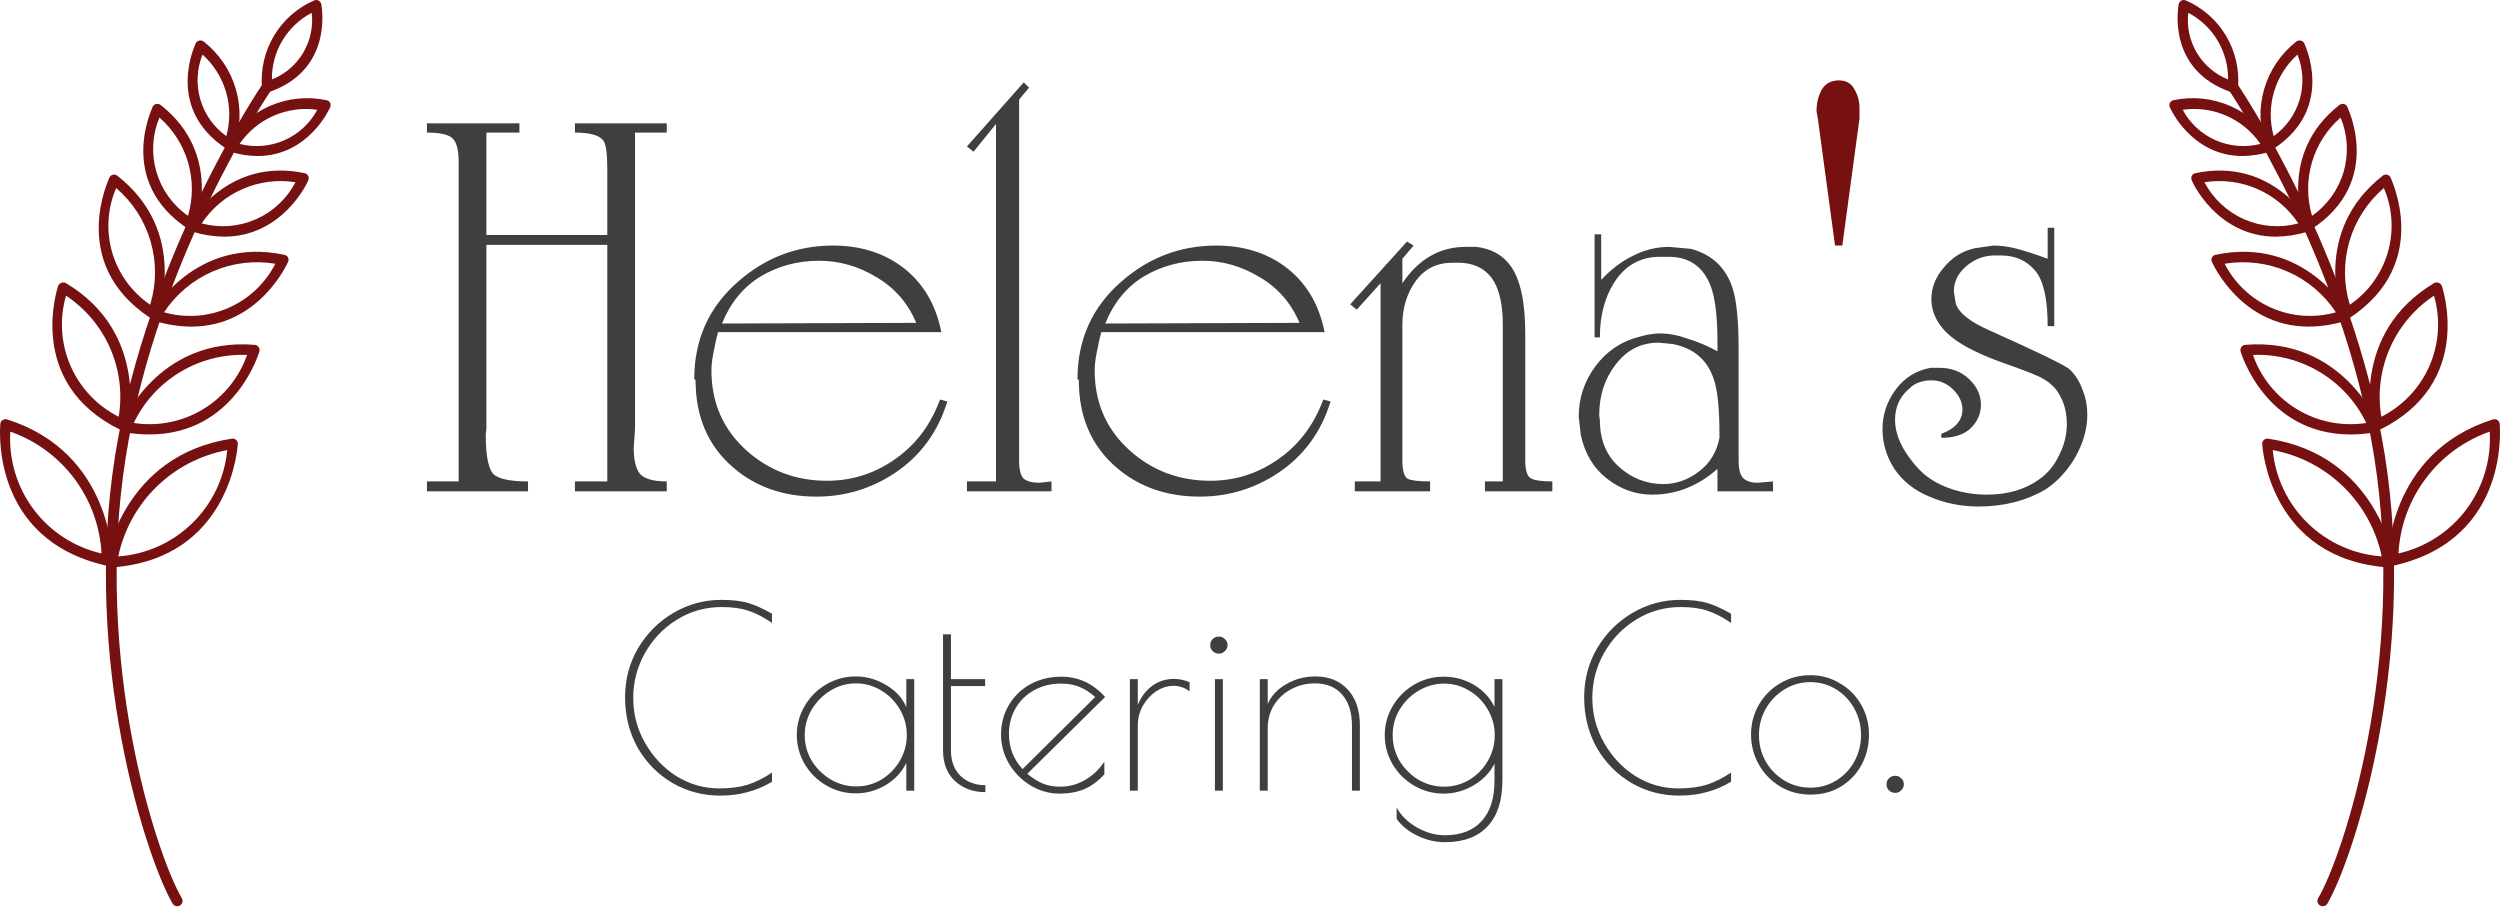 <svg width="173" height="63" viewBox="0 0 173 63" fill="none" xmlns="http://www.w3.org/2000/svg">
<path d="M154.526 6.38C154.488 6.388 154.448 6.388 154.41 6.38C149.841 4.821 150.766 0.324 150.766 0.281C150.78 0.228 150.805 0.179 150.839 0.136C150.872 0.094 150.915 0.058 150.963 0.033C151.011 0.011 151.063 0 151.116 0C151.169 0 151.221 0.011 151.269 0.033C152.428 0.538 153.399 1.394 154.045 2.481C154.69 3.568 154.979 4.83 154.869 6.089C154.864 6.143 154.847 6.195 154.817 6.241C154.788 6.286 154.748 6.324 154.701 6.351C154.647 6.378 154.586 6.388 154.526 6.38ZM151.429 0.886C151.317 1.85 151.526 2.825 152.024 3.659C152.522 4.493 153.281 5.14 154.184 5.499C154.194 4.55 153.943 3.618 153.457 2.804C152.971 1.99 152.269 1.326 151.429 0.886Z" fill="#771010"/>
<path d="M155.182 10.796C151.633 10.796 150.169 7.466 150.154 7.429C150.133 7.38 150.122 7.327 150.122 7.273C150.122 7.219 150.133 7.166 150.154 7.116C150.18 7.07 150.216 7.03 150.258 6.998C150.301 6.967 150.35 6.945 150.402 6.934C151.727 6.653 153.106 6.795 154.346 7.34C155.585 7.886 156.622 8.806 157.31 9.973C157.334 10.022 157.346 10.075 157.346 10.129C157.346 10.184 157.334 10.237 157.31 10.286C157.289 10.336 157.258 10.381 157.217 10.418C157.177 10.454 157.129 10.481 157.077 10.497C156.463 10.688 155.825 10.789 155.182 10.796ZM151.043 7.597C151.546 8.536 152.349 9.278 153.324 9.706C154.3 10.134 155.39 10.223 156.421 9.958C155.834 9.102 155.019 8.428 154.069 8.011C153.119 7.593 152.071 7.45 151.043 7.597Z" fill="#771010"/>
<path d="M157.143 10.374C157.106 10.38 157.069 10.38 157.033 10.374C156.982 10.358 156.934 10.332 156.895 10.295C156.856 10.258 156.826 10.213 156.807 10.162C156.345 8.881 156.299 7.487 156.676 6.178C157.053 4.87 157.833 3.714 158.906 2.875C158.949 2.842 158.999 2.819 159.052 2.808C159.104 2.796 159.159 2.796 159.212 2.808C159.265 2.82 159.314 2.843 159.357 2.876C159.4 2.909 159.435 2.951 159.46 2.999C159.46 3.042 161.646 7.451 157.347 10.286C157.29 10.336 157.218 10.367 157.143 10.374ZM158.986 3.778C158.214 4.472 157.65 5.368 157.359 6.364C157.068 7.361 157.061 8.419 157.339 9.419C158.206 8.799 158.839 7.906 159.137 6.883C159.436 5.861 159.383 4.767 158.986 3.778Z" fill="#771010"/>
<path d="M157.5 16.378C153.389 16.378 151.67 12.53 151.67 12.479C151.648 12.431 151.637 12.379 151.637 12.326C151.637 12.274 151.648 12.221 151.67 12.173C151.693 12.124 151.728 12.082 151.771 12.049C151.814 12.016 151.864 11.994 151.917 11.984C157.31 10.84 159.897 15.46 159.934 15.504C159.957 15.553 159.969 15.606 159.969 15.66C159.969 15.715 159.957 15.768 159.934 15.817C159.913 15.868 159.882 15.913 159.842 15.95C159.801 15.986 159.753 16.013 159.7 16.028C158.987 16.249 158.246 16.367 157.5 16.378ZM152.551 12.611C153.149 13.753 154.117 14.658 155.298 15.176C156.478 15.694 157.799 15.794 159.044 15.46C158.349 14.413 157.367 13.587 156.216 13.082C155.065 12.577 153.793 12.413 152.551 12.611Z" fill="#771010"/>
<path d="M159.788 15.883H159.679C159.627 15.865 159.579 15.836 159.539 15.799C159.498 15.761 159.467 15.715 159.446 15.664C159.446 15.613 157.544 10.665 161.887 7.262C161.93 7.23 161.98 7.207 162.033 7.196C162.086 7.185 162.14 7.185 162.193 7.196C162.245 7.207 162.293 7.23 162.335 7.263C162.377 7.296 162.41 7.338 162.433 7.386C162.433 7.437 164.984 12.538 159.985 15.839C159.925 15.872 159.856 15.887 159.788 15.883ZM161.974 8.129C161.027 8.954 160.336 10.035 159.984 11.241C159.633 12.448 159.636 13.73 159.992 14.935C161.049 14.197 161.821 13.119 162.18 11.88C162.539 10.642 162.464 9.319 161.967 8.129H161.974Z" fill="#771010"/>
<path d="M159.766 22.602C155.036 22.602 153.091 18.179 153.069 18.128C153.046 18.079 153.033 18.026 153.033 17.971C153.033 17.917 153.046 17.864 153.069 17.815C153.094 17.768 153.129 17.727 153.172 17.695C153.215 17.664 153.264 17.642 153.317 17.633C159.526 16.314 162.492 21.626 162.521 21.684C162.548 21.731 162.565 21.783 162.569 21.837C162.573 21.891 162.565 21.946 162.544 21.996C162.524 22.046 162.492 22.091 162.451 22.126C162.41 22.162 162.362 22.188 162.309 22.202C161.486 22.46 160.629 22.595 159.766 22.602ZM153.936 18.23C154.63 19.6 155.778 20.686 157.185 21.303C158.591 21.92 160.168 22.029 161.646 21.611C160.825 20.366 159.661 19.385 158.293 18.789C156.926 18.192 155.415 18.006 153.943 18.252L153.936 18.23Z" fill="#771010"/>
<path d="M162.411 22.034C162.375 22.041 162.338 22.041 162.302 22.034C162.25 22.019 162.203 21.992 162.164 21.955C162.125 21.919 162.095 21.873 162.076 21.823C162.076 21.764 159.89 16.073 164.882 12.159C164.923 12.126 164.971 12.103 165.023 12.09C165.075 12.077 165.128 12.076 165.181 12.087C165.234 12.099 165.284 12.123 165.326 12.157C165.369 12.191 165.404 12.234 165.428 12.283C165.428 12.342 168.343 18.201 162.615 21.99C162.553 22.025 162.482 22.04 162.411 22.034ZM164.962 13.012C163.826 13.983 162.998 15.264 162.58 16.698C162.162 18.133 162.172 19.658 162.608 21.087C163.877 20.223 164.805 18.945 165.235 17.472C165.664 15.999 165.568 14.422 164.962 13.012Z" fill="#771010"/>
<path d="M162.659 30.064C156.742 30.064 155.066 24.387 155.051 24.322C155.036 24.27 155.032 24.216 155.041 24.163C155.05 24.11 155.071 24.059 155.102 24.016C155.134 23.972 155.174 23.936 155.22 23.91C155.267 23.883 155.319 23.867 155.372 23.863C162.149 23.309 164.591 29.372 164.612 29.43C164.633 29.48 164.642 29.534 164.638 29.588C164.635 29.642 164.619 29.695 164.593 29.742C164.566 29.789 164.529 29.829 164.484 29.86C164.44 29.89 164.389 29.91 164.335 29.919C163.782 30.015 163.221 30.063 162.659 30.064ZM155.904 24.562C156.455 26.14 157.541 27.474 158.973 28.334C160.406 29.194 162.094 29.525 163.745 29.27C163.04 27.806 161.922 26.58 160.528 25.744C159.135 24.907 157.528 24.497 155.904 24.562Z" fill="#771010"/>
<path d="M164.51 29.751C164.457 29.75 164.405 29.738 164.357 29.715C164.307 29.693 164.263 29.66 164.227 29.618C164.192 29.576 164.166 29.527 164.153 29.474C164.153 29.416 162.608 23.061 168.46 19.578C168.508 19.556 168.56 19.545 168.613 19.545C168.666 19.545 168.718 19.556 168.766 19.578C168.817 19.596 168.864 19.626 168.902 19.665C168.939 19.704 168.968 19.752 168.985 19.804C168.985 19.869 171.295 26.494 164.671 29.744C164.618 29.756 164.564 29.759 164.51 29.751ZM168.431 20.459C167.08 21.357 166.018 22.625 165.371 24.112C164.725 25.599 164.522 27.241 164.787 28.84C166.277 28.088 167.457 26.839 168.123 25.308C168.788 23.777 168.897 22.062 168.431 20.459Z" fill="#771010"/>
<path d="M165.29 39.268C156.997 38.7 156.545 30.808 156.545 30.727C156.541 30.674 156.55 30.621 156.57 30.572C156.59 30.523 156.622 30.479 156.661 30.443C156.701 30.406 156.748 30.379 156.8 30.364C156.852 30.348 156.907 30.346 156.96 30.356C164.546 31.493 165.661 38.78 165.669 38.853C165.677 38.907 165.673 38.962 165.657 39.014C165.64 39.066 165.612 39.113 165.574 39.152C165.539 39.191 165.495 39.223 165.445 39.243C165.396 39.263 165.343 39.272 165.29 39.268ZM157.274 31.15C157.458 33.07 158.317 34.862 159.698 36.208C161.079 37.554 162.892 38.367 164.816 38.503C164.429 36.672 163.508 34.996 162.17 33.687C160.831 32.378 159.135 31.496 157.295 31.15H157.274Z" fill="#771010"/>
<path d="M165.588 39.137C165.506 39.136 165.427 39.108 165.363 39.057C165.322 39.023 165.289 38.98 165.265 38.933C165.241 38.885 165.227 38.833 165.224 38.78C165.224 38.7 165.224 31.332 172.511 29.022C172.563 29.008 172.616 29.004 172.669 29.012C172.722 29.019 172.773 29.038 172.818 29.066C172.864 29.095 172.903 29.135 172.93 29.181C172.958 29.228 172.975 29.281 172.978 29.336C172.978 29.409 173.78 37.279 165.69 39.13L165.588 39.137ZM172.286 29.868C170.517 30.491 168.974 31.625 167.851 33.126C166.727 34.627 166.074 36.427 165.975 38.299C167.855 37.87 169.522 36.786 170.677 35.242C171.833 33.697 172.403 31.793 172.286 29.868Z" fill="#771010"/>
<path d="M160.728 62.712C160.664 62.71 160.602 62.692 160.546 62.661C160.463 62.611 160.402 62.53 160.378 62.436C160.353 62.342 160.367 62.242 160.415 62.158C162.178 59.156 166.558 45.791 164.292 31.602C162.105 17.8 154.301 6.336 154.228 6.22C154.186 6.141 154.176 6.049 154.197 5.963C154.219 5.876 154.272 5.801 154.345 5.75C154.419 5.7 154.508 5.679 154.597 5.69C154.685 5.701 154.767 5.745 154.825 5.812C154.905 5.928 162.783 17.523 165.028 31.485C167.33 45.871 162.841 59.462 161.056 62.53C161.023 62.587 160.975 62.634 160.917 62.666C160.86 62.699 160.794 62.714 160.728 62.712Z" fill="#771010"/>
<path d="M18.474 6.38C18.512 6.388 18.552 6.388 18.59 6.38C23.159 4.821 22.234 0.324 22.234 0.281C22.22 0.228 22.195 0.179 22.161 0.136C22.128 0.094 22.085 0.058 22.037 0.033C21.989 0.011 21.937 0 21.884 0C21.831 0 21.779 0.011 21.731 0.033C20.572 0.538 19.601 1.394 18.955 2.481C18.309 3.568 18.021 4.83 18.131 6.089C18.136 6.143 18.153 6.195 18.183 6.241C18.212 6.286 18.252 6.324 18.299 6.351C18.353 6.378 18.414 6.388 18.474 6.38ZM21.571 0.886C21.683 1.85 21.474 2.825 20.976 3.659C20.478 4.493 19.718 5.14 18.816 5.499C18.805 4.55 19.057 3.618 19.543 2.804C20.029 1.99 20.731 1.326 21.571 0.886Z" fill="#771010"/>
<path d="M17.818 10.796C21.367 10.796 22.831 7.466 22.846 7.429C22.867 7.38 22.878 7.327 22.878 7.273C22.878 7.219 22.867 7.166 22.846 7.116C22.82 7.07 22.785 7.03 22.742 6.998C22.699 6.967 22.65 6.945 22.598 6.934C21.273 6.653 19.894 6.795 18.654 7.34C17.415 7.886 16.378 8.806 15.69 9.973C15.666 10.022 15.654 10.075 15.654 10.129C15.654 10.184 15.666 10.237 15.69 10.286C15.711 10.336 15.743 10.381 15.783 10.418C15.823 10.454 15.871 10.481 15.923 10.497C16.537 10.688 17.175 10.789 17.818 10.796ZM21.957 7.597C21.454 8.536 20.651 9.278 19.676 9.706C18.701 10.134 17.61 10.223 16.579 9.958C17.166 9.102 17.981 8.428 18.931 8.011C19.881 7.593 20.93 7.45 21.957 7.597Z" fill="#771010"/>
<path d="M15.857 10.374C15.893 10.38 15.931 10.38 15.967 10.374C16.018 10.358 16.066 10.332 16.105 10.295C16.144 10.258 16.174 10.213 16.193 10.162C16.655 8.881 16.701 7.487 16.324 6.178C15.947 4.87 15.167 3.714 14.094 2.875C14.051 2.842 14.001 2.819 13.948 2.808C13.896 2.796 13.841 2.796 13.788 2.808C13.735 2.82 13.686 2.843 13.643 2.876C13.6 2.909 13.565 2.951 13.54 2.999C13.54 3.042 11.354 7.451 15.653 10.286C15.71 10.336 15.782 10.367 15.857 10.374ZM14.014 3.778C14.786 4.472 15.35 5.368 15.641 6.364C15.932 7.361 15.938 8.419 15.661 9.419C14.794 8.799 14.161 7.906 13.863 6.883C13.564 5.861 13.617 4.767 14.014 3.778Z" fill="#771010"/>
<path d="M15.5 16.378C19.61 16.378 21.33 12.53 21.33 12.479C21.352 12.431 21.363 12.379 21.363 12.326C21.363 12.274 21.352 12.221 21.33 12.173C21.307 12.124 21.272 12.082 21.229 12.049C21.186 12.016 21.136 11.994 21.082 11.984C15.69 10.84 13.103 15.46 13.066 15.504C13.043 15.553 13.031 15.606 13.031 15.66C13.031 15.715 13.043 15.768 13.066 15.817C13.086 15.868 13.118 15.913 13.158 15.95C13.199 15.986 13.247 16.013 13.299 16.028C14.012 16.249 14.754 16.367 15.5 16.378ZM20.448 12.611C19.851 13.753 18.883 14.658 17.702 15.176C16.522 15.694 15.2 15.794 13.955 15.46C14.651 14.413 15.632 13.587 16.784 13.082C17.935 12.577 19.207 12.413 20.448 12.611Z" fill="#771010"/>
<path d="M13.212 15.883H13.321C13.373 15.865 13.421 15.836 13.461 15.799C13.502 15.761 13.533 15.715 13.554 15.664C13.554 15.613 15.456 10.665 11.113 7.262C11.07 7.23 11.02 7.207 10.967 7.196C10.914 7.185 10.86 7.185 10.807 7.196C10.755 7.207 10.707 7.23 10.665 7.263C10.623 7.296 10.589 7.338 10.566 7.386C10.566 7.437 8.016 12.538 13.015 15.839C13.075 15.872 13.143 15.887 13.212 15.883ZM11.026 8.129C11.973 8.954 12.664 10.035 13.015 11.241C13.367 12.448 13.364 13.73 13.008 14.935C11.951 14.197 11.179 13.119 10.82 11.88C10.46 10.642 10.536 9.319 11.033 8.129H11.026Z" fill="#771010"/>
<path d="M13.234 22.602C17.963 22.602 19.909 18.179 19.931 18.128C19.954 18.079 19.966 18.026 19.966 17.971C19.966 17.917 19.954 17.864 19.931 17.815C19.906 17.768 19.87 17.727 19.828 17.695C19.785 17.664 19.735 17.642 19.683 17.633C13.474 16.314 10.508 21.626 10.479 21.684C10.451 21.731 10.435 21.783 10.431 21.837C10.427 21.891 10.435 21.946 10.456 21.996C10.476 22.046 10.508 22.091 10.549 22.126C10.589 22.162 10.638 22.188 10.69 22.202C11.514 22.46 12.371 22.595 13.234 22.602ZM19.064 18.23C18.37 19.6 17.221 20.686 15.815 21.303C14.408 21.92 12.831 22.029 11.354 21.611C12.174 20.366 13.339 19.385 14.706 18.789C16.074 18.192 17.585 18.006 19.056 18.252L19.064 18.23Z" fill="#771010"/>
<path d="M10.588 22.034C10.625 22.041 10.662 22.041 10.698 22.034C10.749 22.019 10.797 21.992 10.836 21.955C10.875 21.919 10.905 21.873 10.924 21.823C10.924 21.764 13.11 16.073 8.118 12.159C8.077 12.126 8.028 12.103 7.977 12.09C7.925 12.077 7.871 12.076 7.819 12.087C7.766 12.099 7.716 12.123 7.673 12.157C7.631 12.191 7.596 12.234 7.572 12.283C7.572 12.342 4.657 18.201 10.384 21.99C10.447 22.025 10.518 22.04 10.588 22.034ZM8.038 13.012C9.174 13.983 10.002 15.264 10.42 16.698C10.838 18.133 10.828 19.658 10.392 21.087C9.123 20.223 8.194 18.945 7.765 17.472C7.335 15.999 7.432 14.422 8.038 13.012Z" fill="#771010"/>
<path d="M10.341 30.064C16.258 30.064 17.934 24.387 17.949 24.322C17.965 24.27 17.968 24.216 17.959 24.163C17.95 24.11 17.929 24.059 17.898 24.016C17.867 23.972 17.826 23.936 17.78 23.91C17.733 23.883 17.682 23.867 17.628 23.863C10.851 23.309 8.41 29.372 8.388 29.43C8.367 29.48 8.359 29.534 8.362 29.588C8.365 29.642 8.381 29.695 8.408 29.742C8.434 29.789 8.471 29.829 8.516 29.86C8.56 29.89 8.611 29.91 8.665 29.919C9.218 30.015 9.779 30.063 10.341 30.064ZM17.096 24.562C16.545 26.14 15.459 27.474 14.027 28.334C12.595 29.194 10.906 29.525 9.255 29.27C9.96 27.806 11.079 26.58 12.472 25.744C13.865 24.907 15.473 24.497 17.096 24.562Z" fill="#771010"/>
<path d="M8.49 29.751C8.543 29.75 8.595 29.738 8.643 29.715C8.693 29.693 8.737 29.66 8.773 29.618C8.808 29.576 8.834 29.527 8.847 29.474C8.847 29.416 10.392 23.061 4.54 19.578C4.492 19.556 4.44 19.545 4.387 19.545C4.334 19.545 4.282 19.556 4.234 19.578C4.183 19.596 4.136 19.626 4.098 19.665C4.06 19.704 4.032 19.752 4.015 19.804C4.015 19.869 1.705 26.494 8.329 29.744C8.382 29.756 8.436 29.759 8.49 29.751ZM4.569 20.459C5.92 21.357 6.982 22.625 7.629 24.112C8.275 25.599 8.478 27.241 8.213 28.84C6.723 28.088 5.543 26.839 4.877 25.308C4.212 23.777 4.103 22.062 4.569 20.459Z" fill="#771010"/>
<path d="M7.71 39.268C16.003 38.7 16.455 30.808 16.455 30.727C16.459 30.674 16.45 30.621 16.43 30.572C16.41 30.523 16.378 30.479 16.339 30.443C16.299 30.406 16.252 30.379 16.2 30.364C16.148 30.348 16.093 30.346 16.04 30.356C8.454 31.493 7.339 38.78 7.331 38.853C7.323 38.907 7.327 38.962 7.343 39.014C7.36 39.066 7.388 39.113 7.426 39.152C7.461 39.191 7.505 39.223 7.555 39.243C7.604 39.263 7.657 39.272 7.71 39.268ZM15.726 31.15C15.542 33.07 14.683 34.862 13.302 36.208C11.921 37.554 10.108 38.367 8.184 38.503C8.571 36.672 9.492 34.996 10.83 33.687C12.169 32.378 13.865 31.496 15.705 31.15H15.726Z" fill="#771010"/>
<path d="M7.411 39.137C7.494 39.136 7.573 39.108 7.637 39.057C7.678 39.023 7.711 38.98 7.735 38.933C7.759 38.885 7.773 38.833 7.776 38.78C7.776 38.7 7.776 31.332 0.488 29.022C0.437 29.008 0.383 29.004 0.331 29.012C0.278 29.019 0.227 29.038 0.182 29.066C0.136 29.095 0.097 29.135 0.069 29.181C0.042 29.228 0.025 29.281 0.022 29.336C0.022 29.409 -0.78 37.279 7.309 39.13L7.411 39.137ZM0.714 29.868C2.482 30.491 4.026 31.625 5.149 33.126C6.273 34.627 6.926 36.427 7.025 38.299C5.145 37.87 3.478 36.786 2.322 35.242C1.167 33.697 0.597 31.793 0.714 29.868Z" fill="#771010"/>
<path d="M12.272 62.712C12.336 62.71 12.398 62.692 12.454 62.661C12.537 62.611 12.598 62.53 12.622 62.436C12.647 62.342 12.633 62.242 12.585 62.158C10.822 59.156 6.442 45.791 8.708 31.602C10.895 17.8 18.699 6.336 18.772 6.22C18.814 6.141 18.824 6.049 18.803 5.963C18.781 5.876 18.728 5.801 18.655 5.75C18.581 5.7 18.491 5.679 18.403 5.69C18.315 5.701 18.233 5.745 18.175 5.812C18.095 5.928 10.217 17.523 7.972 31.485C5.669 45.871 10.159 59.462 11.944 62.53C11.977 62.587 12.025 62.634 12.083 62.666C12.14 62.699 12.206 62.714 12.272 62.712Z" fill="#771010"/>
<path d="M43.945 29.657L43.854 30.983C43.854 31.805 43.991 32.4 44.265 32.766C44.57 33.131 45.195 33.314 46.14 33.314V34H39.785V33.314H42.025V16.947H33.658V29.657L33.613 30.068C33.613 31.409 33.765 32.293 34.07 32.72C34.375 33.116 35.198 33.314 36.539 33.314V34H29.544V33.314H31.738V11.186C31.738 10.394 31.601 9.86 31.327 9.586C31.052 9.312 30.458 9.175 29.544 9.175V8.534H35.944V9.175H33.658V16.261H42.025V11.689C42.025 10.622 41.934 9.967 41.751 9.723C41.476 9.357 40.821 9.175 39.785 9.175V8.534H46.14V9.175H43.945V29.657ZM49.963 22.387L63.404 22.342C62.825 20.97 61.911 19.919 60.661 19.187C59.412 18.425 58.086 18.044 56.684 18.044C55.19 18.044 53.834 18.41 52.615 19.141C51.426 19.873 50.542 20.955 49.963 22.387ZM65.142 22.982H49.689C49.567 23.439 49.49 23.774 49.46 23.988C49.308 24.628 49.231 25.176 49.231 25.633C49.231 27.889 50.054 29.748 51.7 31.211C53.255 32.583 55.099 33.269 57.232 33.269C58.878 33.269 60.387 32.811 61.758 31.897C63.282 30.891 64.38 29.474 65.05 27.645L65.553 27.782C64.913 29.885 63.709 31.531 61.941 32.72C60.295 33.817 58.482 34.366 56.501 34.366C54.215 34.366 52.295 33.695 50.74 32.354C49.003 30.861 48.134 28.849 48.134 26.319L48.043 26.228C48.043 23.485 49.064 21.229 51.106 19.461C52.996 17.815 55.175 16.992 57.644 16.992C59.472 16.992 61.042 17.465 62.353 18.41C63.816 19.477 64.746 21 65.142 22.982ZM70.523 31.851C70.523 32.491 70.63 32.918 70.843 33.131C71.087 33.314 71.453 33.406 71.941 33.406L72.764 33.314V34H66.912V33.314H68.923V8.58L67.369 10.5L66.912 10.135L70.843 5.7L71.209 6.066L70.523 6.889V31.851ZM76.484 22.387L89.925 22.342C89.346 20.97 88.431 19.919 87.182 19.187C85.932 18.425 84.606 18.044 83.204 18.044C81.711 18.044 80.355 18.41 79.135 19.141C77.947 19.873 77.063 20.955 76.484 22.387ZM91.662 22.982H76.209C76.087 23.439 76.011 23.774 75.981 23.988C75.828 24.628 75.752 25.176 75.752 25.633C75.752 27.889 76.575 29.748 78.221 31.211C79.775 32.583 81.619 33.269 83.753 33.269C85.399 33.269 86.908 32.811 88.279 31.897C89.803 30.891 90.9 29.474 91.571 27.645L92.074 27.782C91.434 29.885 90.23 31.531 88.462 32.72C86.816 33.817 85.003 34.366 83.021 34.366C80.736 34.366 78.815 33.695 77.261 32.354C75.523 30.861 74.655 28.849 74.655 26.319L74.563 26.228C74.563 23.485 75.585 21.229 77.627 19.461C79.516 17.815 81.696 16.992 84.164 16.992C85.993 16.992 87.563 17.465 88.874 18.41C90.337 19.477 91.266 21 91.662 22.982ZM103.993 22.479C103.993 21.199 103.795 20.208 103.399 19.507C102.881 18.623 102.043 18.181 100.884 18.181H100.519C99.421 18.181 98.568 18.608 97.958 19.461C97.349 20.315 97.044 21.321 97.044 22.479V31.851C97.044 32.552 97.166 32.979 97.41 33.131C97.654 33.253 98.172 33.314 98.964 33.314V34H93.752V33.314H95.535V19.599L93.889 21.427L93.432 21.061L97.364 16.718L97.821 16.992L97.044 17.907V19.599C98.172 17.922 99.635 17.084 101.433 17.084H102.165C103.201 17.206 103.993 17.648 104.542 18.41C105.212 19.355 105.548 20.909 105.548 23.073V31.851C105.548 32.522 105.67 32.933 105.913 33.086C106.157 33.238 106.66 33.314 107.422 33.314V34H102.759V33.314H103.993V22.479ZM120.312 31.851C120.312 32.461 120.419 32.872 120.632 33.086C120.846 33.299 121.181 33.406 121.638 33.406L122.69 33.314V34H118.849V32.446C117.508 33.634 115.999 34.229 114.323 34.229C113.195 34.229 112.159 33.863 111.214 33.131C110.269 32.4 109.66 31.379 109.385 30.068L109.248 28.834C109.248 27.554 109.629 26.395 110.391 25.359C111.184 24.292 112.205 23.607 113.454 23.302C113.972 23.149 114.445 23.073 114.872 23.073C115.481 23.073 116.121 23.195 116.792 23.439C117.493 23.652 118.179 23.942 118.849 24.308V23.713C118.849 21.945 118.697 20.65 118.392 19.827C117.874 18.456 116.898 17.77 115.466 17.77H114.872C113.5 17.77 112.433 18.379 111.671 19.599C111.031 20.635 110.711 21.884 110.711 23.348H110.345V16.215H110.803V19.37C111.443 18.669 112.159 18.12 112.951 17.724C113.774 17.297 114.628 17.084 115.512 17.084L117.02 17.221C118.483 17.617 119.443 18.532 119.901 19.964C120.175 20.818 120.312 22.22 120.312 24.17V31.851ZM118.986 30.297V30.022C118.986 28.224 118.849 26.944 118.575 26.182C118.118 24.871 117.173 24.079 115.74 23.805L114.78 23.713C113.561 23.713 112.57 24.216 111.808 25.222C111.046 26.197 110.665 27.371 110.665 28.742L110.711 29.062C110.711 30.434 111.153 31.516 112.037 32.308C112.921 33.101 113.942 33.497 115.1 33.497C115.984 33.497 116.807 33.208 117.569 32.628C118.331 32.049 118.803 31.272 118.986 30.297ZM142.155 22.57H141.698C141.698 20.68 141.409 19.4 140.83 18.73C140.251 18.029 139.458 17.678 138.452 17.678H138.041C137.309 17.678 136.654 17.922 136.075 18.41C135.496 18.898 135.206 19.492 135.206 20.193L135.343 21.016C135.557 21.656 136.319 22.265 137.629 22.845C141.104 24.399 142.978 25.313 143.253 25.588C143.649 25.984 143.939 26.456 144.121 27.005C144.335 27.523 144.441 28.087 144.441 28.697C144.441 29.672 144.167 30.647 143.619 31.623C143.07 32.568 142.384 33.314 141.561 33.863C140.22 34.655 138.666 35.051 136.898 35.051C135.709 35.051 134.581 34.823 133.515 34.366C132.478 33.939 131.671 33.299 131.091 32.446C130.543 31.592 130.269 30.678 130.269 29.702C130.269 28.697 130.573 27.782 131.183 26.959C131.793 26.136 132.6 25.633 133.606 25.451H134.2C135.023 25.451 135.709 25.71 136.258 26.228C136.806 26.746 137.081 27.34 137.081 28.011C137.081 28.62 136.852 29.154 136.395 29.611C135.938 30.068 135.252 30.297 134.338 30.297V30.022C135.313 29.657 135.801 29.093 135.801 28.331C135.801 27.843 135.587 27.386 135.16 26.959C134.734 26.532 134.231 26.319 133.652 26.319C133.347 26.319 133.073 26.365 132.829 26.456C132.585 26.517 132.341 26.67 132.097 26.913C131.457 27.462 131.137 28.178 131.137 29.062C131.137 29.702 131.335 30.373 131.732 31.074C132.158 31.775 132.631 32.354 133.149 32.811C133.697 33.269 134.353 33.619 135.115 33.863C135.877 34.107 136.669 34.229 137.492 34.229C138.925 34.229 140.129 33.878 141.104 33.177C141.683 32.781 142.14 32.232 142.476 31.531C142.841 30.83 143.024 30.099 143.024 29.337C143.024 28.636 142.887 28.026 142.613 27.508C142.369 26.959 141.942 26.517 141.333 26.182C140.967 25.969 140.037 25.603 138.544 25.085C136.319 24.292 134.886 23.424 134.246 22.479C133.85 21.93 133.652 21.336 133.652 20.696C133.652 19.903 133.941 19.172 134.52 18.501C135.1 17.8 135.816 17.358 136.669 17.175L137.949 16.992C138.467 16.992 139.016 17.069 139.595 17.221C140.174 17.373 140.875 17.602 141.698 17.907V15.758H142.155V22.57Z" fill="#3F3F3F"/>
<path d="M127.487 16.992H126.984L125.796 8.214L125.704 7.712C125.704 7.132 125.826 6.63 126.07 6.203C126.314 5.776 126.71 5.563 127.259 5.563C127.746 5.563 128.097 5.761 128.31 6.157C128.554 6.553 128.676 6.995 128.676 7.483V8.214L127.487 16.992Z" fill="#771010"/>
<path d="M49.839 55.056C48.639 55.056 47.536 54.764 46.53 54.181C45.524 53.587 44.724 52.775 44.13 51.747C43.547 50.706 43.255 49.541 43.255 48.249C43.255 47.003 43.558 45.866 44.164 44.837C44.781 43.809 45.598 42.997 46.615 42.403C47.644 41.808 48.736 41.511 49.89 41.511C50.69 41.511 51.325 41.586 51.793 41.734C52.262 41.871 52.805 42.117 53.422 42.471V43.106C52.839 42.706 52.296 42.426 51.793 42.266C51.302 42.094 50.684 42.008 49.942 42.008C48.81 42.008 47.776 42.3 46.838 42.883C45.913 43.454 45.175 44.226 44.627 45.197C44.09 46.157 43.821 47.192 43.821 48.3C43.821 49.421 44.095 50.461 44.644 51.421C45.193 52.381 45.918 53.147 46.821 53.718C47.736 54.278 48.719 54.558 49.77 54.558C50.525 54.558 51.182 54.473 51.742 54.301C52.302 54.118 52.862 53.838 53.422 53.461V54.095C52.873 54.427 52.307 54.667 51.725 54.816C51.153 54.975 50.525 55.056 49.839 55.056ZM59.219 54.901C58.487 54.901 57.807 54.718 57.179 54.353C56.55 53.987 56.053 53.495 55.687 52.878C55.321 52.249 55.139 51.575 55.139 50.855C55.139 50.135 55.321 49.466 55.687 48.849C56.053 48.221 56.55 47.723 57.179 47.358C57.807 46.992 58.487 46.809 59.219 46.809C59.962 46.809 60.665 47.009 61.328 47.409C61.991 47.798 62.454 48.306 62.717 48.935V46.998H63.265V54.713H62.717V52.792C62.408 53.432 61.928 53.947 61.276 54.336C60.636 54.713 59.95 54.901 59.219 54.901ZM59.253 54.421C59.882 54.421 60.465 54.261 61.002 53.941C61.539 53.61 61.962 53.175 62.271 52.638C62.591 52.09 62.751 51.495 62.751 50.855C62.751 50.227 62.591 49.638 62.271 49.089C61.951 48.541 61.522 48.106 60.985 47.786C60.448 47.455 59.865 47.289 59.236 47.289C58.608 47.289 58.019 47.455 57.47 47.786C56.933 48.118 56.499 48.558 56.167 49.106C55.847 49.655 55.687 50.244 55.687 50.872C55.687 51.501 55.847 52.09 56.167 52.638C56.499 53.175 56.939 53.61 57.487 53.941C58.036 54.261 58.625 54.421 59.253 54.421ZM68.189 54.816C67.344 54.816 66.641 54.558 66.081 54.044C65.532 53.53 65.258 52.821 65.258 51.918V43.894H65.806V46.998H68.172V47.478H65.806V51.918C65.806 52.672 66.029 53.267 66.475 53.701C66.932 54.124 67.504 54.336 68.189 54.336V54.816ZM73.386 54.438C73.981 54.438 74.546 54.284 75.084 53.975C75.621 53.667 76.067 53.244 76.421 52.707V53.581C75.998 54.05 75.535 54.393 75.032 54.61C74.529 54.816 73.958 54.918 73.318 54.918C72.609 54.918 71.94 54.73 71.312 54.353C70.695 53.975 70.197 53.472 69.82 52.844C69.454 52.215 69.272 51.547 69.272 50.838C69.272 50.072 69.454 49.386 69.82 48.781C70.186 48.163 70.683 47.683 71.312 47.34C71.952 46.998 72.66 46.826 73.438 46.826C74.626 46.826 75.638 47.295 76.472 48.232L71.089 53.547C71.466 53.855 71.832 54.084 72.186 54.233C72.54 54.37 72.94 54.438 73.386 54.438ZM69.82 50.786C69.82 51.735 70.134 52.547 70.763 53.221L75.787 48.232C75.409 47.901 75.043 47.666 74.689 47.529C74.335 47.38 73.912 47.306 73.421 47.306C72.723 47.306 72.1 47.461 71.552 47.769C71.014 48.066 70.592 48.478 70.283 49.004C69.974 49.529 69.82 50.124 69.82 50.786ZM78.187 46.998H78.736V48.781C78.964 48.221 79.296 47.781 79.73 47.461C80.176 47.14 80.679 46.98 81.239 46.98C81.593 46.98 81.953 47.055 82.319 47.203V47.838C81.987 47.586 81.616 47.461 81.205 47.461C80.793 47.461 80.393 47.586 80.004 47.838C79.627 48.089 79.319 48.426 79.079 48.849C78.85 49.272 78.736 49.724 78.736 50.204V54.713H78.187V46.998ZM84.347 45.232C84.187 45.232 84.044 45.175 83.919 45.06C83.805 44.946 83.747 44.803 83.747 44.632C83.747 44.472 83.805 44.334 83.919 44.22C84.044 44.106 84.187 44.049 84.347 44.049C84.507 44.049 84.645 44.106 84.759 44.22C84.885 44.334 84.948 44.472 84.948 44.632C84.948 44.803 84.885 44.946 84.759 45.06C84.645 45.175 84.507 45.232 84.347 45.232ZM84.073 46.998H84.622V54.713H84.073V46.998ZM87.178 46.998H87.727V48.712C87.978 48.141 88.407 47.683 89.013 47.34C89.618 46.986 90.287 46.809 91.018 46.809C91.967 46.809 92.716 47.112 93.264 47.718C93.824 48.312 94.104 49.146 94.104 50.221V54.713H93.556V50.221C93.556 49.295 93.327 48.575 92.87 48.06C92.424 47.546 91.796 47.289 90.984 47.289C90.39 47.289 89.841 47.426 89.338 47.7C88.847 47.963 88.452 48.329 88.155 48.798C87.87 49.266 87.727 49.798 87.727 50.392V54.713H87.178V46.998ZM99.99 58.279C99.338 58.279 98.704 58.13 98.087 57.833C97.469 57.536 96.989 57.147 96.647 56.667V55.879C96.944 56.427 97.407 56.884 98.035 57.25C98.675 57.616 99.327 57.799 99.99 57.799C101.087 57.799 101.933 57.473 102.527 56.821C103.122 56.181 103.419 55.238 103.419 53.993V52.844C103.11 53.461 102.624 53.964 101.961 54.353C101.31 54.73 100.624 54.918 99.904 54.918C99.172 54.918 98.492 54.736 97.864 54.37C97.235 54.004 96.738 53.513 96.372 52.895C96.007 52.267 95.824 51.592 95.824 50.872C95.824 50.152 96.007 49.483 96.372 48.866C96.738 48.238 97.235 47.74 97.864 47.375C98.492 47.009 99.172 46.826 99.904 46.826C100.658 46.826 101.356 47.015 101.996 47.392C102.636 47.769 103.11 48.278 103.419 48.918V46.998H103.967V53.993C103.967 55.398 103.624 56.461 102.939 57.181C102.264 57.913 101.281 58.279 99.99 58.279ZM99.938 54.438C100.567 54.438 101.15 54.278 101.687 53.958C102.224 53.627 102.647 53.193 102.956 52.655C103.276 52.107 103.436 51.512 103.436 50.872C103.436 50.232 103.276 49.644 102.956 49.106C102.647 48.558 102.224 48.123 101.687 47.803C101.15 47.472 100.567 47.306 99.938 47.306C99.298 47.306 98.704 47.472 98.155 47.803C97.618 48.123 97.184 48.558 96.852 49.106C96.532 49.644 96.372 50.232 96.372 50.872C96.372 51.512 96.532 52.107 96.852 52.655C97.184 53.193 97.618 53.627 98.155 53.958C98.704 54.278 99.298 54.438 99.938 54.438ZM116.207 55.056C115.007 55.056 113.904 54.764 112.898 54.181C111.893 53.587 111.092 52.775 110.498 51.747C109.915 50.706 109.624 49.541 109.624 48.249C109.624 47.003 109.927 45.866 110.532 44.837C111.15 43.809 111.967 42.997 112.984 42.403C114.013 41.808 115.104 41.511 116.259 41.511C117.059 41.511 117.693 41.586 118.162 41.734C118.63 41.871 119.173 42.117 119.79 42.471V43.106C119.208 42.706 118.665 42.426 118.162 42.266C117.67 42.094 117.053 42.008 116.31 42.008C115.179 42.008 114.144 42.3 113.207 42.883C112.281 43.454 111.544 44.226 110.995 45.197C110.458 46.157 110.189 47.192 110.189 48.3C110.189 49.421 110.464 50.461 111.012 51.421C111.561 52.381 112.287 53.147 113.19 53.718C114.104 54.278 115.087 54.558 116.139 54.558C116.893 54.558 117.55 54.473 118.11 54.301C118.67 54.118 119.23 53.838 119.79 53.461V54.095C119.242 54.427 118.676 54.667 118.093 54.816C117.522 54.975 116.893 55.056 116.207 55.056ZM125.287 54.987C124.51 54.987 123.807 54.798 123.178 54.421C122.55 54.033 122.058 53.524 121.704 52.895C121.349 52.255 121.172 51.564 121.172 50.821C121.172 50.089 121.349 49.409 121.704 48.781C122.069 48.152 122.561 47.655 123.178 47.289C123.807 46.912 124.504 46.723 125.27 46.723C126.024 46.723 126.71 46.912 127.327 47.289C127.956 47.655 128.447 48.152 128.802 48.781C129.156 49.409 129.333 50.089 129.333 50.821C129.333 51.587 129.162 52.289 128.819 52.93C128.476 53.558 127.996 54.061 127.379 54.438C126.773 54.804 126.076 54.987 125.287 54.987ZM125.287 54.507C125.938 54.507 126.533 54.341 127.07 54.01C127.607 53.678 128.024 53.238 128.322 52.69C128.63 52.13 128.784 51.518 128.784 50.855C128.784 50.204 128.63 49.598 128.322 49.038C128.013 48.478 127.59 48.032 127.053 47.7C126.516 47.369 125.921 47.203 125.27 47.203C124.618 47.203 124.018 47.375 123.47 47.718C122.932 48.049 122.504 48.495 122.184 49.055C121.875 49.615 121.721 50.221 121.721 50.872C121.721 51.524 121.875 52.13 122.184 52.69C122.504 53.238 122.932 53.678 123.47 54.01C124.018 54.341 124.624 54.507 125.287 54.507ZM131.147 54.867C130.987 54.867 130.844 54.81 130.718 54.696C130.604 54.581 130.547 54.438 130.547 54.267C130.547 54.107 130.604 53.97 130.718 53.855C130.844 53.741 130.987 53.684 131.147 53.684C131.307 53.684 131.444 53.741 131.559 53.855C131.684 53.97 131.747 54.107 131.747 54.267C131.747 54.438 131.684 54.581 131.559 54.696C131.444 54.81 131.307 54.867 131.147 54.867Z" fill="#3F3F3F"/>
</svg>
